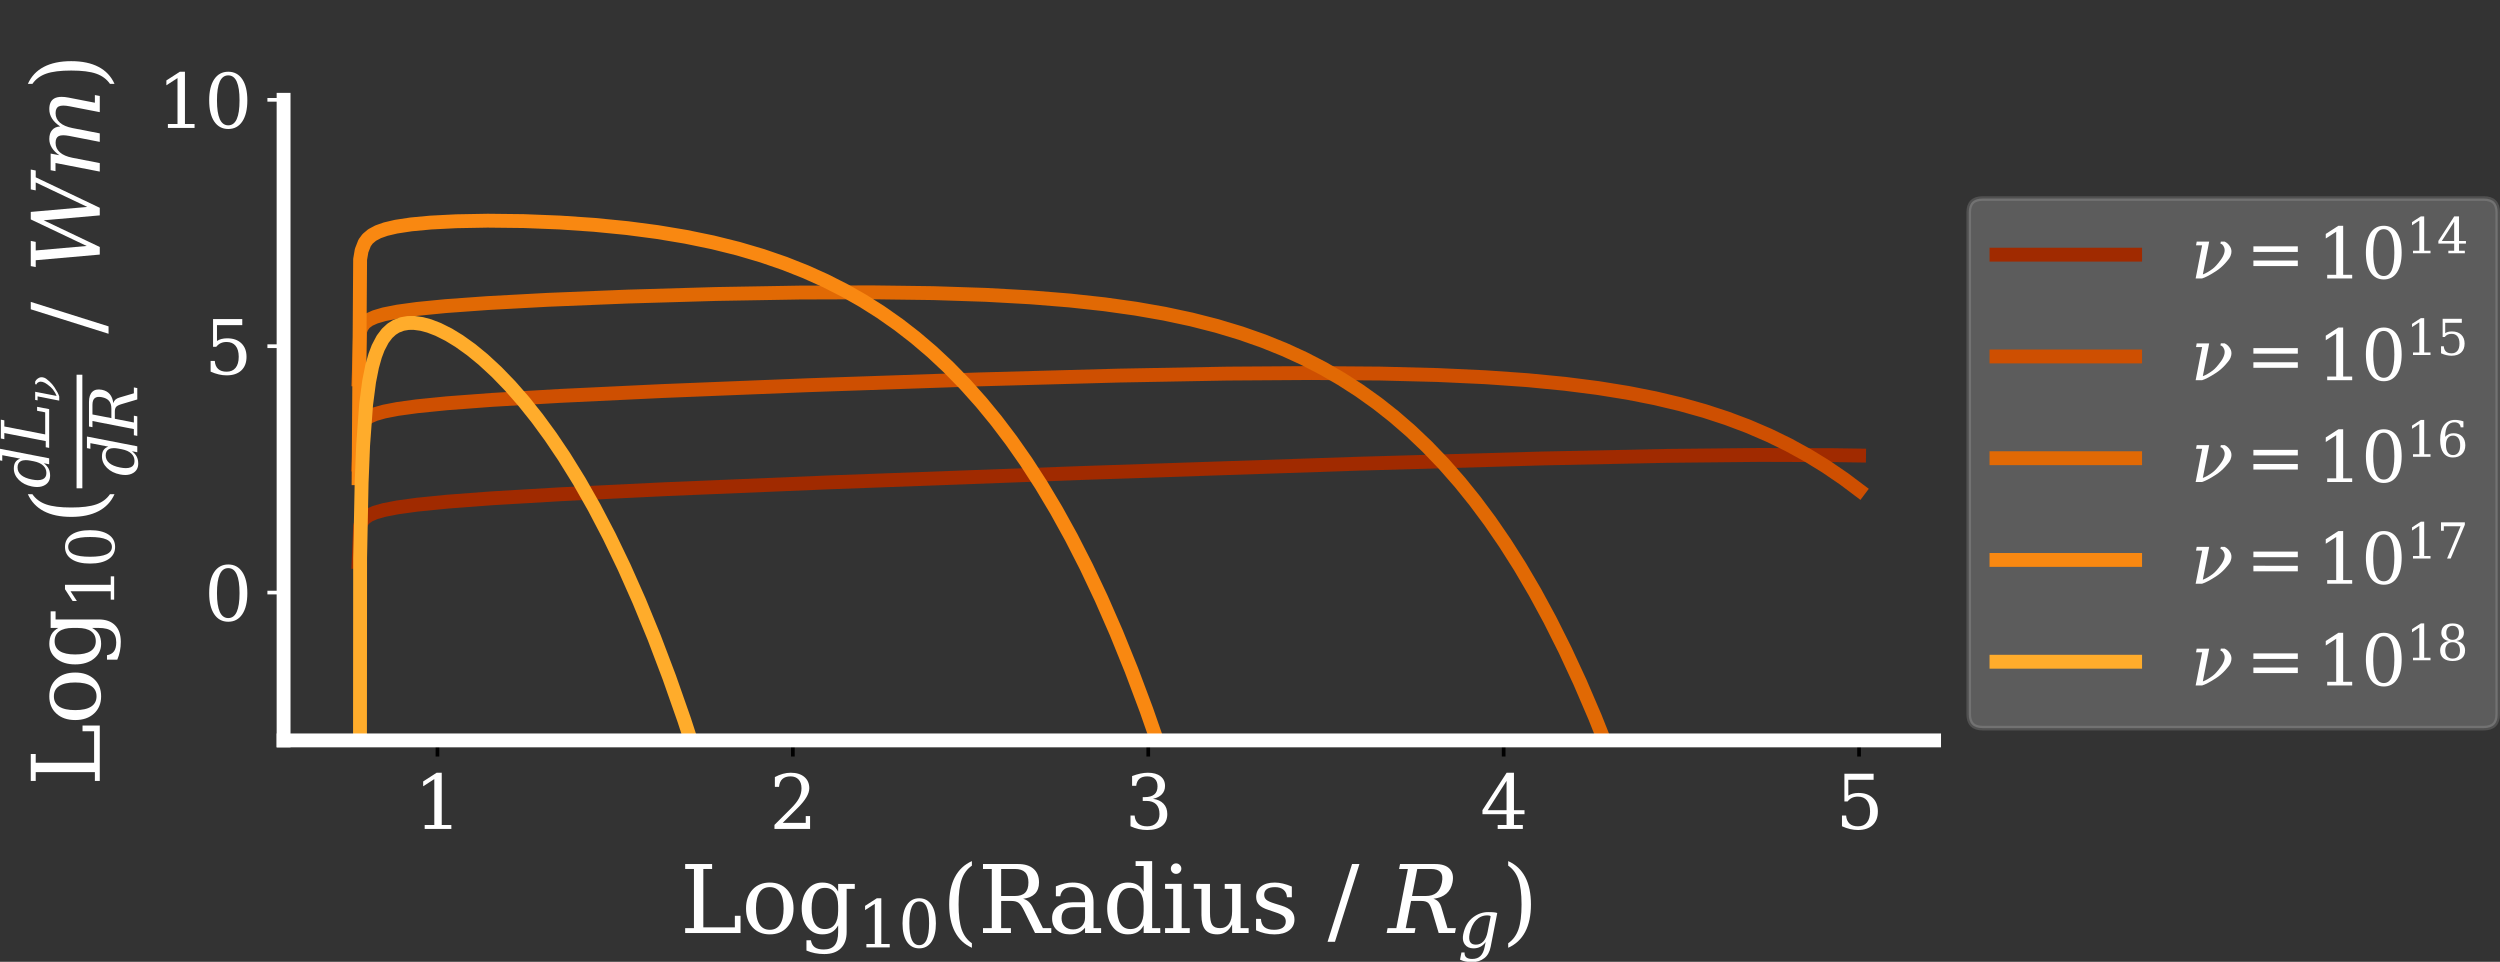 <?xml version="1.0" encoding="UTF-8" standalone="no"?>
<svg
   width="540.93pt"
   height="208.107pt"
   viewBox="0 0 540.93 208.107"
   version="1.1"
   id="svg91"
   sodipodi:docname="_3-2 Log(Integrand) v Log(Radius) cropped.svg"
   inkscape:version="1.3 (0e150ed6c4, 2023-07-21)"
   xmlns:inkscape="http://www.inkscape.org/namespaces/inkscape"
   xmlns:sodipodi="http://sodipodi.sourceforge.net/DTD/sodipodi-0.dtd"
   xmlns:xlink="http://www.w3.org/1999/xlink"
   xmlns="http://www.w3.org/2000/svg"
   xmlns:svg="http://www.w3.org/2000/svg"
   xmlns:rdf="http://www.w3.org/1999/02/22-rdf-syntax-ns#"
   xmlns:cc="http://creativecommons.org/ns#"
   xmlns:dc="http://purl.org/dc/elements/1.1/">
  <rect x="0" y="0" width="540.93" height="208.107" fill="#333333" stroke="none"/>
  <sodipodi:namedview
     id="namedview91"
     pagecolor="#ffffff"
     bordercolor="#000000"
     borderopacity="0.25"
     inkscape:showpageshadow="2"
     inkscape:pageopacity="0.0"
     inkscape:pagecheckerboard="0"
     inkscape:deskcolor="#d1d1d1"
     inkscape:document-units="pt"
     inkscape:zoom="2.1142579"
     inkscape:cx="312.40276"
     inkscape:cy="119.90023"
     inkscape:window-width="1920"
     inkscape:window-height="1017"
     inkscape:window-x="-8"
     inkscape:window-y="-8"
     inkscape:window-maximized="1"
     inkscape:current-layer="svg91" />
  <defs
     id="defs1">
    <style
       type="text/css"
       id="style1">*{stroke-linejoin: round; stroke-linecap: butt}</style>
  </defs>
  <g
     id="figure_1"
     transform="translate(3.76)">
    <g
       id="patch_1">
      <path
         d="M 0,180 H 460.8 V 0 H 0 Z"
         style="fill:none"
         id="path1" />
    </g>
    <g
       id="axes_1">
      <g
         id="patch_2">
        <path
           d="M 57.6,160.2 H 414.72 V 21.6 H 57.6 Z"
           style="fill:none"
           id="path2" />
      </g>
      <g
         id="matplotlib.axis_1">
        <g
           id="xtick_1">
          <g
             id="line2d_1">
            <defs
               id="defs2">
              <path
                 id="m8b51984190"
                 d="M 0,0 V 3.5"
                 style="stroke:#000000;stroke-width:0.8" />
            </defs>
            <g
               id="g2">
              <use
                 xlink:href="#m8b51984190"
                 x="90.893"
                 y="160.2"
                 style="stroke:#000000;stroke-width:0.8"
                 id="use2" />
            </g>
          </g>
          <g
             id="text_1">
            <!-- 1 -->
            <g
               style="fill:#ffffff"
               transform="matrix(0.16,0,0,-0.16,85.803,179.357)"
               id="g3">
              <defs
                 id="defs3">
                <path
                   id="DejaVuSerif-31"
                   d="m 909,0 v 331 h 813 V 4213 L 781,3603 v 410 l 1138,737 h 431 V 331 h 813 V 0 Z"
                   transform="scale(0.016)" />
              </defs>
              <use
                 xlink:href="#DejaVuSerif-31"
                 id="use3" />
            </g>
          </g>
        </g>
        <g
           id="xtick_2">
          <g
             id="line2d_2">
            <g
               id="g4">
              <use
                 xlink:href="#m8b51984190"
                 x="167.791"
                 y="160.2"
                 style="stroke:#000000;stroke-width:0.8"
                 id="use4" />
            </g>
          </g>
          <g
             id="text_2">
            <!-- 2 -->
            <g
               style="fill:#ffffff"
               transform="matrix(0.16,0,0,-0.16,162.701,179.357)"
               id="g5">
              <defs
                 id="defs4">
                <path
                   id="DejaVuSerif-32"
                   d="M 819,3553 H 469 v 831 q 334,179 673,272 339,94 664,94 728,0 1150,-353 422,-353 422,-959 0,-685 -956,-1638 -75,-72 -113,-109 L 1131,513 h 1947 v 575 h 366 V 0 H 434 v 341 l 1416,1412 q 469,469 669,861 200,392 200,824 0,471 -246,737 -245,266 -676,266 -447,0 -691,-222 -243,-222 -287,-666 z"
                   transform="scale(0.016)" />
              </defs>
              <use
                 xlink:href="#DejaVuSerif-32"
                 id="use5" />
            </g>
          </g>
        </g>
        <g
           id="xtick_3">
          <g
             id="line2d_3">
            <g
               id="g6">
              <use
                 xlink:href="#m8b51984190"
                 x="244.69"
                 y="160.2"
                 style="stroke:#000000;stroke-width:0.8"
                 id="use6" />
            </g>
          </g>
          <g
             id="text_3">
            <!-- 3 -->
            <g
               style="fill:#ffffff"
               transform="matrix(0.16,0,0,-0.16,239.6,179.357)"
               id="g7">
              <defs
                 id="defs6">
                <path
                   id="DejaVuSerif-33"
                   d="m 622,4469 q 366,137 701,209 336,72 630,72 685,0 1069,-296 384,-295 384,-820 0,-421 -266,-704 -265,-283 -752,-383 575,-81 892,-417 317,-336 317,-871 0,-653 -439,-1002 -439,-348 -1264,-348 -366,0 -715,79 -348,78 -691,237 v 906 h 350 q 31,-450 303,-681 272,-231 765,-231 478,0 755,276 277,277 277,758 0,550 -285,833 -284,283 -834,283 h -297 v 319 h 156 q 547,0 820,226 274,227 274,683 0,409 -225,626 -225,218 -647,218 -422,0 -655,-200 -232,-200 -273,-594 H 622 Z"
                   transform="scale(0.016)" />
              </defs>
              <use
                 xlink:href="#DejaVuSerif-33"
                 id="use7" />
            </g>
          </g>
        </g>
        <g
           id="xtick_4">
          <g
             id="line2d_4">
            <g
               id="g8">
              <use
                 xlink:href="#m8b51984190"
                 x="321.589"
                 y="160.2"
                 style="stroke:#000000;stroke-width:0.8"
                 id="use8" />
            </g>
          </g>
          <g
             id="text_4">
            <!-- 4 -->
            <g
               style="fill:#ffffff"
               transform="matrix(0.16,0,0,-0.16,316.499,179.357)"
               id="g9">
              <defs
                 id="defs8">
                <path
                   id="DejaVuSerif-34"
                   d="M 2234,1581 V 4063 L 641,1581 Z M 3609,0 H 1484 v 331 h 750 v 916 H 197 v 341 l 2044,3162 h 618 V 1581 h 891 V 1247 H 2859 V 331 h 750 z"
                   transform="scale(0.016)" />
              </defs>
              <use
                 xlink:href="#DejaVuSerif-34"
                 id="use9" />
            </g>
          </g>
        </g>
        <g
           id="xtick_5">
          <g
             id="line2d_5">
            <g
               id="g10">
              <use
                 xlink:href="#m8b51984190"
                 x="398.487"
                 y="160.2"
                 style="stroke:#000000;stroke-width:0.8"
                 id="use10" />
            </g>
          </g>
          <g
             id="text_5">
            <!-- 5 -->
            <g
               style="fill:#ffffff"
               transform="matrix(0.16,0,0,-0.16,393.397,179.357)"
               id="g11">
              <defs
                 id="defs10">
                <path
                   id="DejaVuSerif-35"
                   d="M 3219,4666 V 4153 H 1081 V 2816 q 163,112 380,168 217,57 486,57 756,0 1193,-419 438,-419 438,-1144 0,-740 -442,-1155 -442,-414 -1242,-414 -322,0 -660,79 -337,78 -690,237 v 906 h 353 q 28,-443 282,-678 255,-234 715,-234 494,0 759,325 266,325 266,934 0,606 -264,929 -264,324 -761,324 -281,0 -496,-100 -214,-100 -379,-309 H 750 v 2344 z"
                   transform="scale(0.016)" />
              </defs>
              <use
                 xlink:href="#DejaVuSerif-35"
                 id="use11" />
            </g>
          </g>
        </g>
        <g
           id="text_6">
          <!-- Log$_{10}$(Radius / $R_g$) -->
          <g
             style="fill:#ffffff"
             transform="matrix(0.2,0,0,-0.2,143.36,201.885)"
             id="g29">
            <defs
               id="defs11">
              <path
                 id="DejaVuSerif-4c"
                 d="M 353,0 V 331 H 947 V 4331 H 353 v 335 H 2175 V 4331 H 1581 V 384 h 2132 v 782 h 384 V 0 Z"
                 transform="scale(0.016)" />
              <path
                 id="DejaVuSerif-6f"
                 d="m 1925,219 q 463,0 698,365 236,366 236,1079 0,712 -236,1076 -235,364 -698,364 -462,0 -698,-364 Q 991,2375 991,1663 991,950 1228,584 1466,219 1925,219 Z m 0,-310 q -725,0 -1166,480 -440,480 -440,1274 0,793 439,1271 439,479 1167,479 728,0 1167,-479 439,-478 439,-1271 Q 3531,869 3092,389 2653,-91 1925,-91 Z"
                 transform="scale(0.016)" />
              <path
                 id="DejaVuSerif-67"
                 d="M 3359,2988 V 72 q 0,-716 -394,-1105 -393,-389 -1121,-389 -328,0 -628,60 -300,59 -575,178 v 696 h 300 q 56,-325 265,-475 210,-150 600,-150 507,0 742,286 236,286 236,899 V 519 Q 2616,206 2355,57 2094,-91 1709,-91 1097,-91 708,395 319,881 319,1663 q 0,781 387,1265 388,485 1003,485 385,0 646,-149 261,-148 429,-461 v 519 H 3909 V 2988 Z M 2784,1825 q 0,597 -230,912 -229,316 -666,316 -444,0 -671,-350 -226,-350 -226,-1040 0,-688 226,-1041 227,-353 671,-353 437,0 666,314 230,314 230,914 z"
                 transform="scale(0.016)" />
              <path
                 id="DejaVuSerif-30"
                 d="m 2034,219 q 479,0 716,525 238,525 238,1584 0,1063 -238,1588 -237,525 -716,525 -478,0 -716,-525 -237,-525 -237,-1588 0,-1059 237,-1584 238,-525 716,-525 z m 0,-310 q -759,0 -1186,637 -426,638 -426,1782 0,1147 426,1784 427,638 1186,638 763,0 1188,-638 425,-637 425,-1784 Q 3647,1184 3222,546 2797,-91 2034,-91 Z"
                 transform="scale(0.016)" />
              <path
                 id="DejaVuSerif-28"
                 d="M 2041,-997 Q 1281,-656 893,83 506,822 506,1931 q 0,1113 387,1852 388,739 1148,1080 v -307 q -482,-331 -691,-933 -209,-601 -209,-1692 0,-1087 209,-1689 209,-601 691,-933 z"
                 transform="scale(0.016)" />
              <path
                 id="DejaVuSerif-52"
                 d="m 3066,2316 q 218,-60 376,-202 158,-142 283,-398 L 4403,331 h 569 V 0 H 3872 l -728,1484 q -210,432 -385,558 -175,127 -481,127 H 1581 V 331 h 660 V 0 H 353 V 331 H 947 V 4331 H 353 v 335 h 2366 q 681,0 1051,-325 371,-325 371,-922 0,-481 -271,-758 -270,-277 -804,-345 z m -1485,187 h 922 q 472,0 697,223 225,224 225,693 0,469 -225,690 -225,222 -697,222 h -922 z"
                 transform="scale(0.016)" />
              <path
                 id="DejaVuSerif-61"
                 d="m 2547,1044 v 703 h -741 q -428,0 -638,-185 -209,-184 -209,-565 0,-347 212,-550 213,-203 576,-203 359,0 579,222 221,222 221,578 z m 575,1031 V 331 h 512 V 0 H 2547 V 359 Q 2356,128 2106,18 1856,-91 1522,-91 969,-91 644,203 319,497 319,997 q 0,516 372,800 372,284 1050,284 h 806 v 228 q 0,379 -230,586 -229,208 -645,208 -344,0 -547,-156 Q 922,2791 872,2484 H 575 v 672 q 300,128 583,192 283,65 551,65 691,0 1052,-343 361,-342 361,-995 z"
                 transform="scale(0.016)" />
              <path
                 id="DejaVuSerif-64"
                 d="m 3359,331 h 550 V 0 H 2784 V 519 Q 2616,206 2355,57 2094,-91 1709,-91 1097,-91 708,395 319,881 319,1663 q 0,781 387,1265 388,485 1003,485 385,0 646,-149 261,-148 429,-461 v 1728 h -543 v 332 h 1118 z m -575,1166 v 328 q 0,597 -230,912 -229,316 -666,316 -444,0 -671,-350 -226,-350 -226,-1040 0,-688 226,-1041 227,-353 671,-353 437,0 666,314 230,314 230,914 z"
                 transform="scale(0.016)" />
              <path
                 id="DejaVuSerif-69"
                 d="m 622,4353 q 0,144 104,250 105,106 252,106 144,0 248,-106 105,-106 105,-250 0,-147 -103,-250 -103,-103 -250,-103 -147,0 -252,103 -104,103 -104,250 z M 1356,331 h 544 V 0 H 231 V 331 H 781 V 2988 H 231 v 334 h 1125 z"
                 transform="scale(0.016)" />
              <path
                 id="DejaVuSerif-75"
                 d="M 2266,3322 H 3341 V 331 h 543 V 0 H 2766 V 588 Q 2606,256 2353,82 2100,-91 1766,-91 1213,-91 952,223 691,538 691,1209 V 2988 H 172 v 334 H 1269 V 1388 q 0,-607 148,-832 149,-225 530,-225 400,0 609,294 210,294 210,853 v 1510 h -500 z"
                 transform="scale(0.016)" />
              <path
                 id="DejaVuSerif-73"
                 d="m 359,184 v 775 h 332 q 12,-371 232,-556 221,-184 652,-184 388,0 591,145 203,145 203,424 0,218 -149,352 -148,135 -626,288 l -416,141 q -428,137 -620,343 -192,207 -192,526 0,456 334,715 334,260 925,260 263,0 553,-69 291,-69 600,-200 v -725 h -331 q -13,322 -226,503 -212,181 -577,181 -363,0 -549,-128 -186,-128 -186,-384 0,-210 141,-337 141,-126 563,-257 l 456,-141 q 472,-147 679,-367 208,-220 208,-567 0,-472 -361,-743 -361,-270 -995,-270 -322,0 -628,69 -306,69 -613,206 z"
                 transform="scale(0.016)" />
              <path
                 id="DejaVuSerif-20"
                 transform="scale(0.016)"
                 d="" />
              <path
                 id="DejaVuSerif-2f"
                 d="m 1656,4666 h 500 L 500,-594 H 0 Z"
                 transform="scale(0.016)" />
              <path
                 id="DejaVuSerif-Italic-52"
                 d="m 3066,2316 q 206,-60 337,-202 131,-142 206,-398 L 4016,331 h 568 L 4522,0 H 3422 l -441,1484 q -125,432 -275,558 -150,127 -456,127 H 1553 L 1194,331 h 659 L 1791,0 H -97 l 63,331 h 593 l 779,4000 H 744 l 65,335 h 2366 q 681,0 989,-325 308,-325 192,-922 -93,-481 -418,-758 -325,-277 -872,-345 z m -1447,187 h 922 q 472,0 739,223 267,224 359,693 92,469 -91,690 -182,222 -654,222 h -922 z"
                 transform="scale(0.016)" />
              <path
                 id="DejaVuSerif-Italic-67"
                 d="M 3822,3322 3188,72 q -144,-744 -607,-1103 -503,-391 -1200,-391 -328,0 -616,60 -287,59 -540,178 l 138,696 h 300 q -10,-325 171,-475 182,-150 572,-150 507,0 797,288 291,281 410,897 l 87,447 Q 2472,206 2181,57 1891,-91 1525,-91 975,-91 697,281 522,516 503,841 q -12,190 31,415 216,1103 982,1672 653,481 1415,485 700,3 891,-91 z m -638,-334 q -3,106 -340,106 -610,0 -1069,-469 -459,-472 -628,-1328 -47,-253 -34,-444 12,-194 90,-325 153,-259 553,-259 438,0 728,314 291,314 407,914 l 62,328 z"
                 transform="scale(0.016)" />
              <path
                 id="DejaVuSerif-29"
                 d="m 453,-997 v 306 q 481,332 692,933 211,602 211,1689 0,1091 -211,1692 -211,602 -692,933 v 307 Q 1216,4522 1603,3783 1991,3044 1991,1931 1991,822 1603,83 1216,-656 453,-997 Z"
                 transform="scale(0.016)" />
            </defs>
            <use
               xlink:href="#DejaVuSerif-4c"
               transform="translate(0,0.016)"
               id="use12" />
            <use
               xlink:href="#DejaVuSerif-6f"
               transform="translate(66.406,0.016)"
               id="use13" />
            <use
               xlink:href="#DejaVuSerif-67"
               transform="translate(126.611,0.016)"
               id="use14" />
            <use
               xlink:href="#DejaVuSerif-31"
               transform="matrix(0.7,0,0,0.7,191.533,-15.556)"
               id="use15" />
            <use
               xlink:href="#DejaVuSerif-30"
               transform="matrix(0.7,0,0,0.7,236.069,-15.556)"
               id="use16" />
            <use
               xlink:href="#DejaVuSerif-28"
               transform="translate(283.201,0.016)"
               id="use17" />
            <use
               xlink:href="#DejaVuSerif-52"
               transform="translate(322.215,0.016)"
               id="use18" />
            <use
               xlink:href="#DejaVuSerif-61"
               transform="translate(397.508,0.016)"
               id="use19" />
            <use
               xlink:href="#DejaVuSerif-64"
               transform="translate(457.127,0.016)"
               id="use20" />
            <use
               xlink:href="#DejaVuSerif-69"
               transform="translate(521.14,0.016)"
               id="use21" />
            <use
               xlink:href="#DejaVuSerif-75"
               transform="translate(553.123,0.016)"
               id="use22" />
            <use
               xlink:href="#DejaVuSerif-73"
               transform="translate(617.527,0.016)"
               id="use23" />
            <use
               xlink:href="#DejaVuSerif-20"
               transform="translate(668.845,0.016)"
               id="use24" />
            <use
               xlink:href="#DejaVuSerif-2f"
               transform="translate(700.633,0.016)"
               id="use25" />
            <use
               xlink:href="#DejaVuSerif-20"
               transform="translate(734.324,0.016)"
               id="use26" />
            <use
               xlink:href="#DejaVuSerif-Italic-52"
               transform="translate(766.111,0.016)"
               id="use27" />
            <use
               xlink:href="#DejaVuSerif-Italic-67"
               transform="matrix(0.7,0,0,0.7,841.404,-15.556)"
               id="use28" />
            <use
               xlink:href="#DejaVuSerif-29"
               transform="translate(888.809,0.016)"
               id="use29" />
          </g>
        </g>
      </g>
      <g
         id="matplotlib.axis_2">
        <g
           id="ytick_1">
          <g
             id="line2d_6">
            <defs
               id="defs29">
              <path
                 id="m79751f10ce"
                 d="M 0,0 H -3.5"
                 style="stroke:#ffffff;stroke-width:0.8" />
            </defs>
            <g
               id="g30">
              <use
                 xlink:href="#m79751f10ce"
                 x="57.6"
                 y="128.215"
                 style="fill:#ffffff;stroke:#ffffff;stroke-width:0.8"
                 id="use30" />
            </g>
          </g>
          <g
             id="text_7">
            <!-- 0 -->
            <g
               style="fill:#ffffff"
               transform="matrix(0.16,0,0,-0.16,40.42,134.294)"
               id="g31">
              <use
                 xlink:href="#DejaVuSerif-30"
                 id="use31" />
            </g>
          </g>
        </g>
        <g
           id="ytick_2">
          <g
             id="line2d_7">
            <g
               id="g32">
              <use
                 xlink:href="#m79751f10ce"
                 x="57.6"
                 y="74.908"
                 style="fill:#ffffff;stroke:#ffffff;stroke-width:0.8"
                 id="use32" />
            </g>
          </g>
          <g
             id="text_8">
            <!-- 5 -->
            <g
               style="fill:#ffffff"
               transform="matrix(0.16,0,0,-0.16,40.42,80.986)"
               id="g33">
              <use
                 xlink:href="#DejaVuSerif-35"
                 id="use33" />
            </g>
          </g>
        </g>
        <g
           id="ytick_3">
          <g
             id="line2d_8">
            <g
               id="g34">
              <use
                 xlink:href="#m79751f10ce"
                 x="57.6"
                 y="21.6"
                 style="fill:#ffffff;stroke:#ffffff;stroke-width:0.8"
                 id="use34" />
            </g>
          </g>
          <g
             id="text_9">
            <!-- 10 -->
            <g
               style="fill:#ffffff"
               transform="matrix(0.16,0,0,-0.16,30.24,27.679)"
               id="g36">
              <use
                 xlink:href="#DejaVuSerif-31"
                 id="use35" />
              <use
                 xlink:href="#DejaVuSerif-30"
                 x="63.623"
                 id="use36" />
            </g>
          </g>
        </g>
        <g
           id="text_10">
          <!-- Log$_{10}$($\frac{dL_{\nu}}{dR}$ / $Wm$) -->
          <g
             style="fill:#ffffff"
             transform="matrix(0,-0.2,-0.2,0,17.84,170.1)"
             id="g53">
            <defs
               id="defs36">
              <path
                 id="DejaVuSerif-Italic-64"
                 d="M 3841,4863 2897,0 h -575 l 100,519 Q 2191,206 1902,57 1613,-91 1228,-91 616,-91 322,394 125,716 125,1166 q 0,231 53,497 153,781 634,1265 482,485 1097,485 385,0 616,-149 231,-148 341,-461 l 334,1728 h -544 l 66,332 z m -1228,-3366 62,328 q 47,244 47,441 0,284 -100,472 -166,315 -603,315 -444,0 -740,-350 -295,-350 -429,-1040 -62,-316 -62,-560 0,-290 87,-481 156,-353 600,-353 438,0 728,314 291,314 410,914 z"
                 transform="scale(0.016)" />
              <path
                 id="DejaVuSerif-Italic-4c"
                 d="m -97,0 63,331 h 593 l 779,4000 H 744 l 65,335 h 1822 l -65,-335 H 1972 L 1206,384 h 2132 l 150,782 h 384 L 3647,0 Z"
                 transform="scale(0.016)" />
              <path
                 id="DejaVuSerif-Italic-3bd"
                 d="m 1103,363 q 413,150 894,512 294,219 694,763 259,337 343,650 82,287 -9,506 -119,303 -334,344 l 34,184 h 350 q 325,-153 509,-494 144,-262 82,-581 -44,-231 -172,-422 -94,-137 -378,-459 Q 2738,950 2297,663 1494,138 1034,0 H 456 l 585,2988 H 491 l 62,334 h 1125 z"
                 transform="scale(0.016)" />
              <path
                 id="DejaVuSerif-Italic-57"
                 d="M 4425,0 H 3913 L 3581,3794 1775,0 H 1263 L 881,4331 H 419 l 65,335 h 1704 l -66,-335 H 1541 L 1844,884 3641,4666 h 506 L 4484,844 6141,4331 h -538 l 66,335 h 1344 l -66,-335 h -459 z"
                 transform="scale(0.016)" />
              <path
                 id="DejaVuSerif-Italic-6d"
                 d="m 3503,2675 q 238,366 531,552 294,186 638,186 522,0 716,-325 115,-194 115,-510 0,-206 -50,-465 L 5106,331 h 519 L 5563,0 H 4469 l 397,2047 q 47,244 47,419 0,193 -57,306 -106,216 -453,216 -384,0 -642,-291 -258,-291 -367,-847 L 3034,0 h -575 l 404,2069 q 43,234 43,403 0,194 -56,303 -109,213 -456,213 -385,0 -643,-291 -257,-291 -367,-847 L 1025,0 H 450 l 581,2994 H 481 l 63,328 h 1125 l -113,-591 q 222,332 503,507 282,175 594,175 388,0 609,-193 222,-192 241,-545 z"
                 transform="scale(0.016)" />
            </defs>
            <use
               xlink:href="#DejaVuSerif-4c"
               transform="translate(0,0.059)"
               id="use37" />
            <use
               xlink:href="#DejaVuSerif-6f"
               transform="translate(66.406,0.059)"
               id="use38" />
            <use
               xlink:href="#DejaVuSerif-67"
               transform="translate(126.611,0.059)"
               id="use39" />
            <use
               xlink:href="#DejaVuSerif-31"
               transform="matrix(0.7,0,0,0.7,191.533,-15.513)"
               id="use40" />
            <use
               xlink:href="#DejaVuSerif-30"
               transform="matrix(0.7,0,0,0.7,236.069,-15.513)"
               id="use41" />
            <use
               xlink:href="#DejaVuSerif-28"
               transform="translate(283.201,0.059)"
               id="use42" />
            <use
               xlink:href="#DejaVuSerif-Italic-64"
               transform="matrix(0.7,0,0,0.7,322.215,54.811)"
               id="use43" />
            <use
               xlink:href="#DejaVuSerif-Italic-4c"
               transform="matrix(0.7,0,0,0.7,367.024,54.811)"
               id="use44" />
            <use
               xlink:href="#DejaVuSerif-Italic-3bd"
               transform="matrix(0.49,0,0,0.49,413.509,43.911)"
               id="use45" />
            <use
               xlink:href="#DejaVuSerif-Italic-64"
               transform="matrix(0.7,0,0,0.7,335.215,-40.528)"
               id="use46" />
            <use
               xlink:href="#DejaVuSerif-Italic-52"
               transform="matrix(0.7,0,0,0.7,380.024,-40.528)"
               id="use47" />
            <use
               xlink:href="#DejaVuSerif-20"
               transform="translate(457.613,0.059)"
               id="use48" />
            <use
               xlink:href="#DejaVuSerif-2f"
               transform="translate(489.4,0.059)"
               id="use49" />
            <use
               xlink:href="#DejaVuSerif-20"
               transform="translate(523.091,0.059)"
               id="use50" />
            <use
               xlink:href="#DejaVuSerif-Italic-57"
               transform="translate(554.879,0.059)"
               id="use51" />
            <use
               xlink:href="#DejaVuSerif-Italic-6d"
               transform="translate(657.662,0.059)"
               id="use52" />
            <use
               xlink:href="#DejaVuSerif-29"
               transform="translate(752.486,0.059)"
               id="use53" />
            <path
               d="m 322.215,18.911 v 6.25 h 122.898 v -6.25 z"
               id="path53" />
          </g>
        </g>
      </g>
      <g
         id="line2d_9">
        <path
           d="m 73.833,121.626 0.325,-7.862 0.325,-0.812 0.649,-0.82 0.974,-0.674 1.299,-0.557 1.948,-0.555 2.922,-0.568 4.221,-0.58 6.493,-0.65 9.74,-0.734 14.934,-0.881 22.726,-1.099 35.387,-1.469 54.217,-2.012 60.061,-2.018 39.932,-1.138 26.946,-0.559 20.129,-0.206 15.908,0.051 5.519,0.08 v 0"
           clip-path="url(#p093fe1db75)"
           style="fill:none;stroke:#a02a00;stroke-width:3;stroke-linecap:square"
           id="path54" />
      </g>
      <g
         id="line2d_10">
        <path
           d="m 73.833,100.565 0.325,-8.075 0.325,-0.819 0.649,-0.826 0.974,-0.677 1.299,-0.56 1.948,-0.557 2.922,-0.569 4.221,-0.58 6.493,-0.649 9.74,-0.73 14.609,-0.855 22.076,-1.051 31.491,-1.262 36.686,-1.249 30.842,-0.841 23.375,-0.428 18.181,-0.123 14.934,0.116 12.337,0.314 10.389,0.479 9.09,0.635 8.116,0.789 7.142,0.912 6.493,1.047 5.844,1.155 5.519,1.309 5.194,1.457 4.87,1.594 4.545,1.712 4.545,1.956 4.221,2.059 4.221,2.319 3.896,2.394 3.896,2.661 3.247,2.44 v 0"
           clip-path="url(#p093fe1db75)"
           style="fill:none;stroke:#ce4f01;stroke-width:3;stroke-linecap:square"
           id="path55" />
      </g>
      <g
         id="line2d_11">
        <path
           d="m 73.833,82.121 0.325,-10.464 0.325,-0.895 0.649,-0.887 0.974,-0.717 1.299,-0.585 1.948,-0.574 2.922,-0.579 4.221,-0.58 6.168,-0.607 9.09,-0.657 12.986,-0.703 17.207,-0.701 19.155,-0.56 18.181,-0.313 15.583,-0.051 13.311,0.176 11.363,0.373 9.74,0.539 8.441,0.682 7.467,0.814 6.818,0.958 6.168,1.08 5.844,1.246 5.519,1.41 5.194,1.567 4.87,1.71 4.545,1.835 4.221,1.934 4.221,2.18 3.896,2.253 3.896,2.506 3.896,2.783 3.571,2.817 3.571,3.092 3.571,3.391 3.571,3.715 3.571,4.066 3.247,4.026 3.247,4.364 3.247,4.727 3.247,5.118 3.247,5.539 3.247,5.991 3.247,6.478 3.247,7.001 3.247,7.564 3.247,8.17 3.247,8.821 L 350.857,181 v 0"
           clip-path="url(#p093fe1db75)"
           style="fill:none;stroke:#e16904;stroke-width:3;stroke-linecap:square"
           id="path56" />
      </g>
      <g
         id="line2d_12">
        <path
           d="m 73.833,103.481 0.325,-47.363 0.325,-1.895 0.649,-1.668 0.649,-0.885 0.974,-0.823 1.299,-0.695 1.623,-0.573 2.273,-0.535 3.247,-0.493 4.221,-0.395 5.519,-0.284 6.818,-0.123 7.792,0.088 7.792,0.307 7.467,0.507 7.142,0.702 6.493,0.852 6.168,1.028 5.844,1.202 5.519,1.372 5.194,1.532 4.87,1.677 4.545,1.801 4.221,1.9 4.221,2.143 3.896,2.215 3.896,2.465 3.896,2.737 3.571,2.77 3.571,3.04 3.571,3.334 3.571,3.651 3.571,3.996 3.247,3.955 3.247,4.287 3.247,4.643 3.247,5.026 3.247,5.438 3.247,5.881 3.247,6.358 3.247,6.871 3.247,7.422 3.247,8.015 3.247,8.652 3.247,9.338 3.247,10.076 2.403,7.967 v 0"
           clip-path="url(#p093fe1db75)"
           style="fill:none;stroke:#f98811;stroke-width:3;stroke-linecap:square"
           id="path57" />
      </g>
      <g
         id="line2d_13">
        <path
           d="m 74.116,181 0.042,-60.207 0.325,-16.334 0.325,-8.127 0.649,-8.824 0.649,-4.961 0.649,-3.255 0.649,-2.311 0.649,-1.718 0.974,-1.858 0.974,-1.284 0.974,-0.896 0.974,-0.616 1.299,-0.501 1.299,-0.224 1.299,-0.012 1.623,0.22 1.623,0.432 1.948,0.748 2.273,1.14 2.273,1.388 2.597,1.859 2.597,2.128 2.922,2.701 2.922,3.019 2.922,3.337 2.922,3.66 2.922,3.993 2.922,4.338 3.247,5.244 3.247,5.715 3.247,6.214 3.247,6.744 3.247,7.31 3.247,7.915 3.247,8.562 3.247,9.255 3.247,9.997 3.247,10.793 1.26,4.417 v 0"
           clip-path="url(#p093fe1db75)"
           style="fill:none;stroke:#ffac2b;stroke-width:3;stroke-linecap:square"
           id="path58" />
      </g>
      <g
         id="patch_3">
        <path
           d="M 57.6,160.2 V 21.6"
           style="fill:none;stroke:#ffffff;stroke-width:3;stroke-linecap:square;stroke-linejoin:miter"
           id="path59" />
      </g>
      <g
         id="patch_4">
        <path
           d="M 57.6,160.2 H 414.72"
           style="fill:none;stroke:#ffffff;stroke-width:3;stroke-linecap:square;stroke-linejoin:miter"
           id="path60" />
      </g>
      <g
         id="legend_1">
        <g
           id="patch_5">
          <path
             d="m 425.22,157.546 h 108.45 q 3,0 3,-3 V 45.96 q 0,-3 -3,-3 H 425.22 q -3,0 -3,3 v 108.586 q 0,3 3,3 z"
             style="opacity:0.2;fill:#ffffff;stroke:#cccccc;stroke-linejoin:miter"
             id="path61" />
        </g>
        <g
           id="line2d_14">
          <path
             d="m 428.22,55.108 h 15 15"
             style="fill:none;stroke:#a02a00;stroke-width:3;stroke-linecap:square"
             id="path62" />
        </g>
        <g
           id="text_11">
          <!-- $\nu = 10^{14}$ -->
          <g
             style="fill:#ffffff"
             transform="matrix(0.15,0,0,-0.15,470.22,60.358)"
             id="g67">
            <defs
               id="defs62">
              <path
                 id="DejaVuSerif-3d"
                 d="M 678,2894 H 4684 V 2394 H 678 Z m 0,-1275 H 4684 V 1119 H 678 Z"
                 transform="scale(0.016)" />
            </defs>
            <use
               xlink:href="#DejaVuSerif-Italic-3bd"
               transform="translate(0,0.713)"
               id="use62" />
            <use
               xlink:href="#DejaVuSerif-3d"
               transform="translate(79.756,0.713)"
               id="use63" />
            <use
               xlink:href="#DejaVuSerif-31"
               transform="translate(182.51,0.713)"
               id="use64" />
            <use
               xlink:href="#DejaVuSerif-30"
               transform="translate(246.133,0.713)"
               id="use65" />
            <use
               xlink:href="#DejaVuSerif-31"
               transform="matrix(0.7,0,0,0.7,310.664,37.047)"
               id="use66" />
            <use
               xlink:href="#DejaVuSerif-34"
               transform="matrix(0.7,0,0,0.7,355.2,37.047)"
               id="use67" />
          </g>
        </g>
        <g
           id="line2d_15">
          <path
             d="m 428.22,77.125 h 15 15"
             style="fill:none;stroke:#ce4f01;stroke-width:3;stroke-linecap:square"
             id="path67" />
        </g>
        <g
           id="text_12">
          <!-- $\nu = 10^{15}$ -->
          <g
             style="fill:#ffffff"
             transform="matrix(0.15,0,0,-0.15,470.22,82.375)"
             id="g73">
            <use
               xlink:href="#DejaVuSerif-Italic-3bd"
               transform="translate(0,0.713)"
               id="use68" />
            <use
               xlink:href="#DejaVuSerif-3d"
               transform="translate(79.756,0.713)"
               id="use69" />
            <use
               xlink:href="#DejaVuSerif-31"
               transform="translate(182.51,0.713)"
               id="use70" />
            <use
               xlink:href="#DejaVuSerif-30"
               transform="translate(246.133,0.713)"
               id="use71" />
            <use
               xlink:href="#DejaVuSerif-31"
               transform="matrix(0.7,0,0,0.7,310.664,37.047)"
               id="use72" />
            <use
               xlink:href="#DejaVuSerif-35"
               transform="matrix(0.7,0,0,0.7,355.2,37.047)"
               id="use73" />
          </g>
        </g>
        <g
           id="line2d_16">
          <path
             d="m 428.22,99.142 h 15 15"
             style="fill:none;stroke:#e16904;stroke-width:3;stroke-linecap:square"
             id="path73" />
        </g>
        <g
           id="text_13">
          <!-- $\nu = 10^{16}$ -->
          <g
             style="fill:#ffffff"
             transform="matrix(0.15,0,0,-0.15,470.22,104.392)"
             id="g79">
            <defs
               id="defs73">
              <path
                 id="DejaVuSerif-36"
                 d="m 2094,219 q 440,0 677,323 238,324 238,930 0,606 -238,929 -237,324 -677,324 -447,0 -682,-313 -234,-312 -234,-903 0,-621 237,-956 238,-334 679,-334 z M 1075,2569 q 213,234 481,349 269,116 607,116 696,0 1101,-419 405,-418 405,-1143 0,-709 -436,-1136 -436,-427 -1164,-427 -791,0 -1216,589 -425,590 -425,1683 0,1225 503,1897 503,672 1419,672 247,0 519,-47 272,-47 556,-140 v -769 h -353 q -38,315 -241,481 -203,166 -547,166 -606,0 -903,-460 -297,-459 -306,-1412 z"
                 transform="scale(0.016)" />
            </defs>
            <use
               xlink:href="#DejaVuSerif-Italic-3bd"
               transform="translate(0,0.713)"
               id="use74" />
            <use
               xlink:href="#DejaVuSerif-3d"
               transform="translate(79.756,0.713)"
               id="use75" />
            <use
               xlink:href="#DejaVuSerif-31"
               transform="translate(182.51,0.713)"
               id="use76" />
            <use
               xlink:href="#DejaVuSerif-30"
               transform="translate(246.133,0.713)"
               id="use77" />
            <use
               xlink:href="#DejaVuSerif-31"
               transform="matrix(0.7,0,0,0.7,310.664,37.047)"
               id="use78" />
            <use
               xlink:href="#DejaVuSerif-36"
               transform="matrix(0.7,0,0,0.7,355.2,37.047)"
               id="use79" />
          </g>
        </g>
        <g
           id="line2d_17">
          <path
             d="m 428.22,121.159 h 15 15"
             style="fill:none;stroke:#f98811;stroke-width:3;stroke-linecap:square"
             id="path79" />
        </g>
        <g
           id="text_14">
          <!-- $\nu = 10^{17}$ -->
          <g
             style="fill:#ffffff"
             transform="matrix(0.15,0,0,-0.15,470.22,126.409)"
             id="g85">
            <defs
               id="defs79">
              <path
                 id="DejaVuSerif-37"
                 d="M 3609,4347 1784,0 H 1319 L 3059,4153 H 903 V 3578 H 538 v 1088 h 3071 z"
                 transform="scale(0.016)" />
            </defs>
            <use
               xlink:href="#DejaVuSerif-Italic-3bd"
               transform="translate(0,0.713)"
               id="use80" />
            <use
               xlink:href="#DejaVuSerif-3d"
               transform="translate(79.756,0.713)"
               id="use81" />
            <use
               xlink:href="#DejaVuSerif-31"
               transform="translate(182.51,0.713)"
               id="use82" />
            <use
               xlink:href="#DejaVuSerif-30"
               transform="translate(246.133,0.713)"
               id="use83" />
            <use
               xlink:href="#DejaVuSerif-31"
               transform="matrix(0.7,0,0,0.7,310.664,37.047)"
               id="use84" />
            <use
               xlink:href="#DejaVuSerif-37"
               transform="matrix(0.7,0,0,0.7,355.2,37.047)"
               id="use85" />
          </g>
        </g>
        <g
           id="line2d_18">
          <path
             d="m 428.22,143.176 h 15 15"
             style="fill:none;stroke:#ffac2b;stroke-width:3;stroke-linecap:square"
             id="path85" />
        </g>
        <g
           id="text_15">
          <!-- $\nu = 10^{18}$ -->
          <g
             style="fill:#ffffff"
             transform="matrix(0.15,0,0,-0.15,470.22,148.426)"
             id="g91">
            <defs
               id="defs85">
              <path
                 id="DejaVuSerif-38"
                 d="m 2981,1275 q 0,500 -249,776 -248,277 -698,277 -450,0 -698,-277 -248,-276 -248,-776 0,-503 248,-780 248,-276 698,-276 450,0 698,276 249,277 249,780 z m -128,2266 q 0,425 -216,662 -215,238 -603,238 -384,0 -601,-238 -217,-237 -217,-662 0,-428 217,-666 217,-237 601,-237 388,0 603,237 216,238 216,666 z M 2516,2484 q 531,-71 828,-392 297,-320 297,-817 Q 3641,619 3225,264 2809,-91 2034,-91 1263,-91 845,264 428,619 428,1275 q 0,497 297,817 297,321 831,392 -472,85 -724,358 -251,274 -251,699 0,562 387,885 388,324 1066,324 679,0 1066,-324 388,-323 388,-885 0,-425 -252,-699 -252,-273 -720,-358 z"
                 transform="scale(0.016)" />
            </defs>
            <use
               xlink:href="#DejaVuSerif-Italic-3bd"
               transform="translate(0,0.713)"
               id="use86" />
            <use
               xlink:href="#DejaVuSerif-3d"
               transform="translate(79.756,0.713)"
               id="use87" />
            <use
               xlink:href="#DejaVuSerif-31"
               transform="translate(182.51,0.713)"
               id="use88" />
            <use
               xlink:href="#DejaVuSerif-30"
               transform="translate(246.133,0.713)"
               id="use89" />
            <use
               xlink:href="#DejaVuSerif-31"
               transform="matrix(0.7,0,0,0.7,310.664,37.047)"
               id="use90" />
            <use
               xlink:href="#DejaVuSerif-38"
               transform="matrix(0.7,0,0,0.7,355.2,37.047)"
               id="use91" />
          </g>
        </g>
      </g>
    </g>
  </g>
  <defs
     id="defs91">
    <clipPath
       id="p093fe1db75">
      <rect
         x="57.6"
         y="21.6"
         width="357.12"
         height="138.6"
         id="rect91" />
    </clipPath>
  </defs>
</svg>
